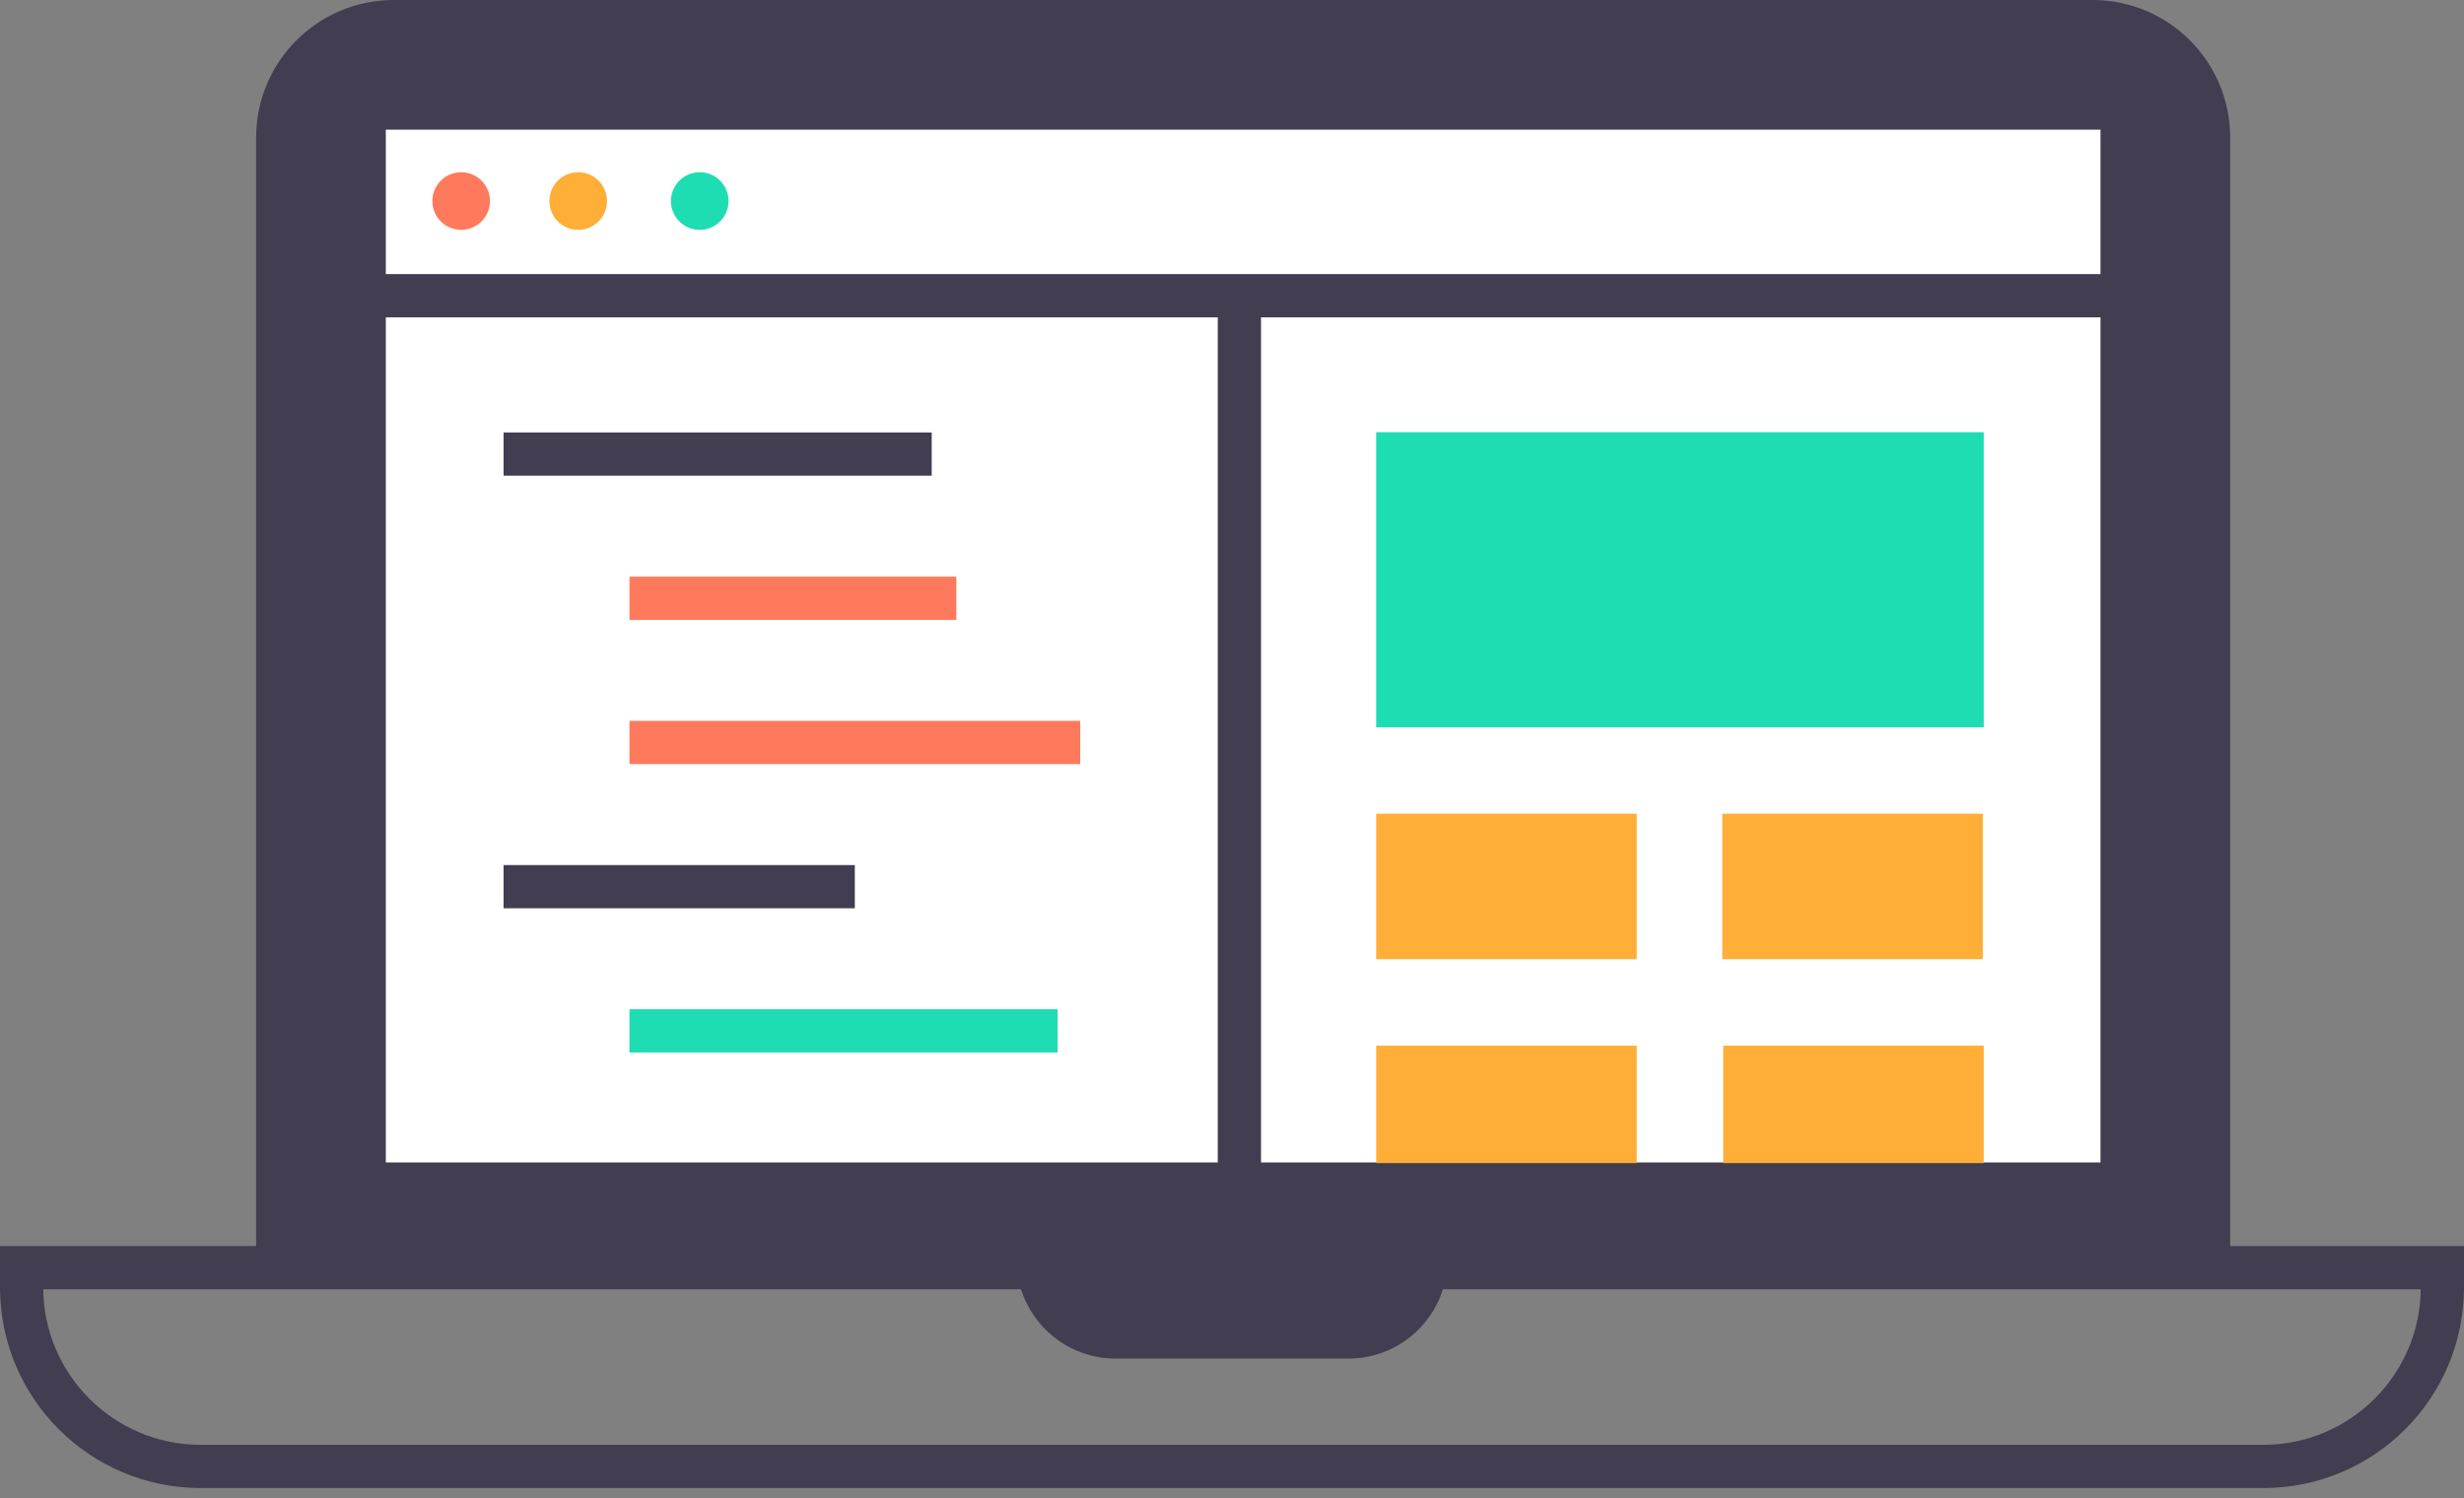 <?xml version="1.0" encoding="UTF-8" standalone="no"?>
<svg width="171px" height="104px" viewBox="0 0 171 104" version="1.1" xmlns="http://www.w3.org/2000/svg" xmlns:xlink="http://www.w3.org/1999/xlink">
    <rect x="0" y="0" width="171" height="104" fill="#808080" stroke="none"/>
    <!-- Generator: Sketch 39.1 (31720) - http://www.bohemiancoding.com/sketch -->
    <title>Post Project</title>
    <desc>Created with Sketch.</desc>
    <defs>
        <polygon id="path-1" points="0 103.277 171 103.277 171 0 0 0"></polygon>
    </defs>
    <g id="Page-1" stroke="none" stroke-width="1" fill="none" fill-rule="evenodd">
        <g id="Post-Project">
            <path d="M153.275,87.5 L19.275,87.5 L19.275,9.551 C19.275,5.105 22.88,1.5 27.326,1.5 L145.224,1.5 C149.67,1.5 153.275,5.105 153.275,9.551 L153.275,87.5 L153.275,87.5 Z" id="Fill-1" fill="#423D51"></path>
            <path d="M153.275,87.5 L19.275,87.5 L19.275,9.551 C19.275,5.105 22.88,1.5 27.326,1.5 L145.224,1.5 C149.67,1.5 153.275,5.105 153.275,9.551 L153.275,87.5 L153.275,87.5 Z" id="Stroke-3" stroke="#423D51" stroke-width="3"></path>
            <path d="M157.07,101.777 L13.93,101.777 C7.065,101.777 1.5,96.212 1.5,89.347 L1.5,87.982 L169.5,87.982 L169.5,89.347 C169.5,96.212 163.935,101.777 157.07,101.777 L157.07,101.777 Z" id="Stroke-5" stroke="#423D51" stroke-width="3"></path>
            <mask id="mask-2" fill="white">
                <use xlink:href="#path-1"></use>
            </mask>
            <g id="Clip-8"></g>
            <polygon id="Fill-7" fill="#FFFFFF" points="25.275 82.179 147.275 82.179 147.275 7.5 25.275 7.5"></polygon>
            <polygon id="Stroke-9" stroke="#423D51" stroke-width="3" points="25.275 82.179 147.275 82.179 147.275 7.5 25.275 7.5"></polygon>
            <path d="M93.574,92.793 L77.426,92.793 C74.453,92.793 72.043,90.383 72.043,87.41 L72.043,87.41 L98.957,87.41 L98.957,87.41 C98.957,90.383 96.547,92.793 93.574,92.793" id="Fill-10" fill="#423D51"></path>
            <path d="M93.574,92.793 L77.426,92.793 C74.453,92.793 72.043,90.383 72.043,87.41 L72.043,87.41 L98.957,87.41 L98.957,87.41 C98.957,90.383 96.547,92.793 93.574,92.793 L93.574,92.793 Z" id="Stroke-11" stroke="#423D51" stroke-width="3"></path>
            <path d="M24.375,20.524 L148.175,20.524" id="Stroke-12" stroke="#423D51" stroke-width="3"></path>
            <path d="M34.004,13.953 C34.004,15.058 33.109,15.953 32.004,15.953 C30.899,15.953 30.004,15.058 30.004,13.953 C30.004,12.848 30.899,11.953 32.004,11.953 C33.109,11.953 34.004,12.848 34.004,13.953" id="Fill-13" fill="#FF7A5C"></path>
            <path d="M42.127,13.953 C42.127,15.058 41.232,15.953 40.127,15.953 C39.022,15.953 38.127,15.058 38.127,13.953 C38.127,12.848 39.022,11.953 40.127,11.953 C41.232,11.953 42.127,12.848 42.127,13.953" id="Fill-14" fill="#FFAE38"></path>
            <path d="M50.562,13.953 C50.562,15.058 49.667,15.953 48.562,15.953 C47.458,15.953 46.562,15.058 46.562,13.953 C46.562,12.848 47.458,11.953 48.562,11.953 C49.667,11.953 50.562,12.848 50.562,13.953" id="Fill-15" fill="#1FDDB2"></path>
            <polygon id="Fill-21" fill="#1FDDB2" points="95.507 50.476 137.674 50.476 137.674 29.996 95.507 29.996"></polygon>
            <path d="M86.013,20.356 L86.013,82.179" id="Stroke-22" stroke="#423D51" stroke-width="3"></path>
            <polygon id="Fill-23" fill="#FFAE38" points="95.508 66.571 113.591 66.571 113.591 56.476 95.508 56.476"></polygon>
            <polygon id="Fill-24" fill="#FFAE38" points="119.527 66.571 137.61 66.571 137.61 56.476 119.527 56.476"></polygon>
            <polygon id="Fill-25" fill="#FFAE38" points="95.508 80.725 113.591 80.725 113.591 72.57 95.508 72.57"></polygon>
            <polygon id="Fill-26" fill="#FFAE38" points="119.591 80.725 137.674 80.725 137.674 72.57 119.591 72.57"></polygon>
            <path d="M34.946,31.515 L64.66,31.515" id="Stroke-16" stroke="#423D51" stroke-width="3"></path>
            <path d="M43.684,41.523 L66.371,41.523" id="Stroke-17" stroke="#FF7A5C" stroke-width="3"></path>
            <path d="M43.684,51.532 L74.965,51.532" id="Stroke-18" stroke="#FF7A5C" stroke-width="3"></path>
            <path d="M34.946,61.539 L59.324,61.539" id="Stroke-19" stroke="#423D51" stroke-width="3"></path>
            <path d="M43.684,71.547 L73.398,71.547" id="Stroke-20" stroke="#1FDDB2" stroke-width="3"></path>
        </g>
    </g>
</svg>